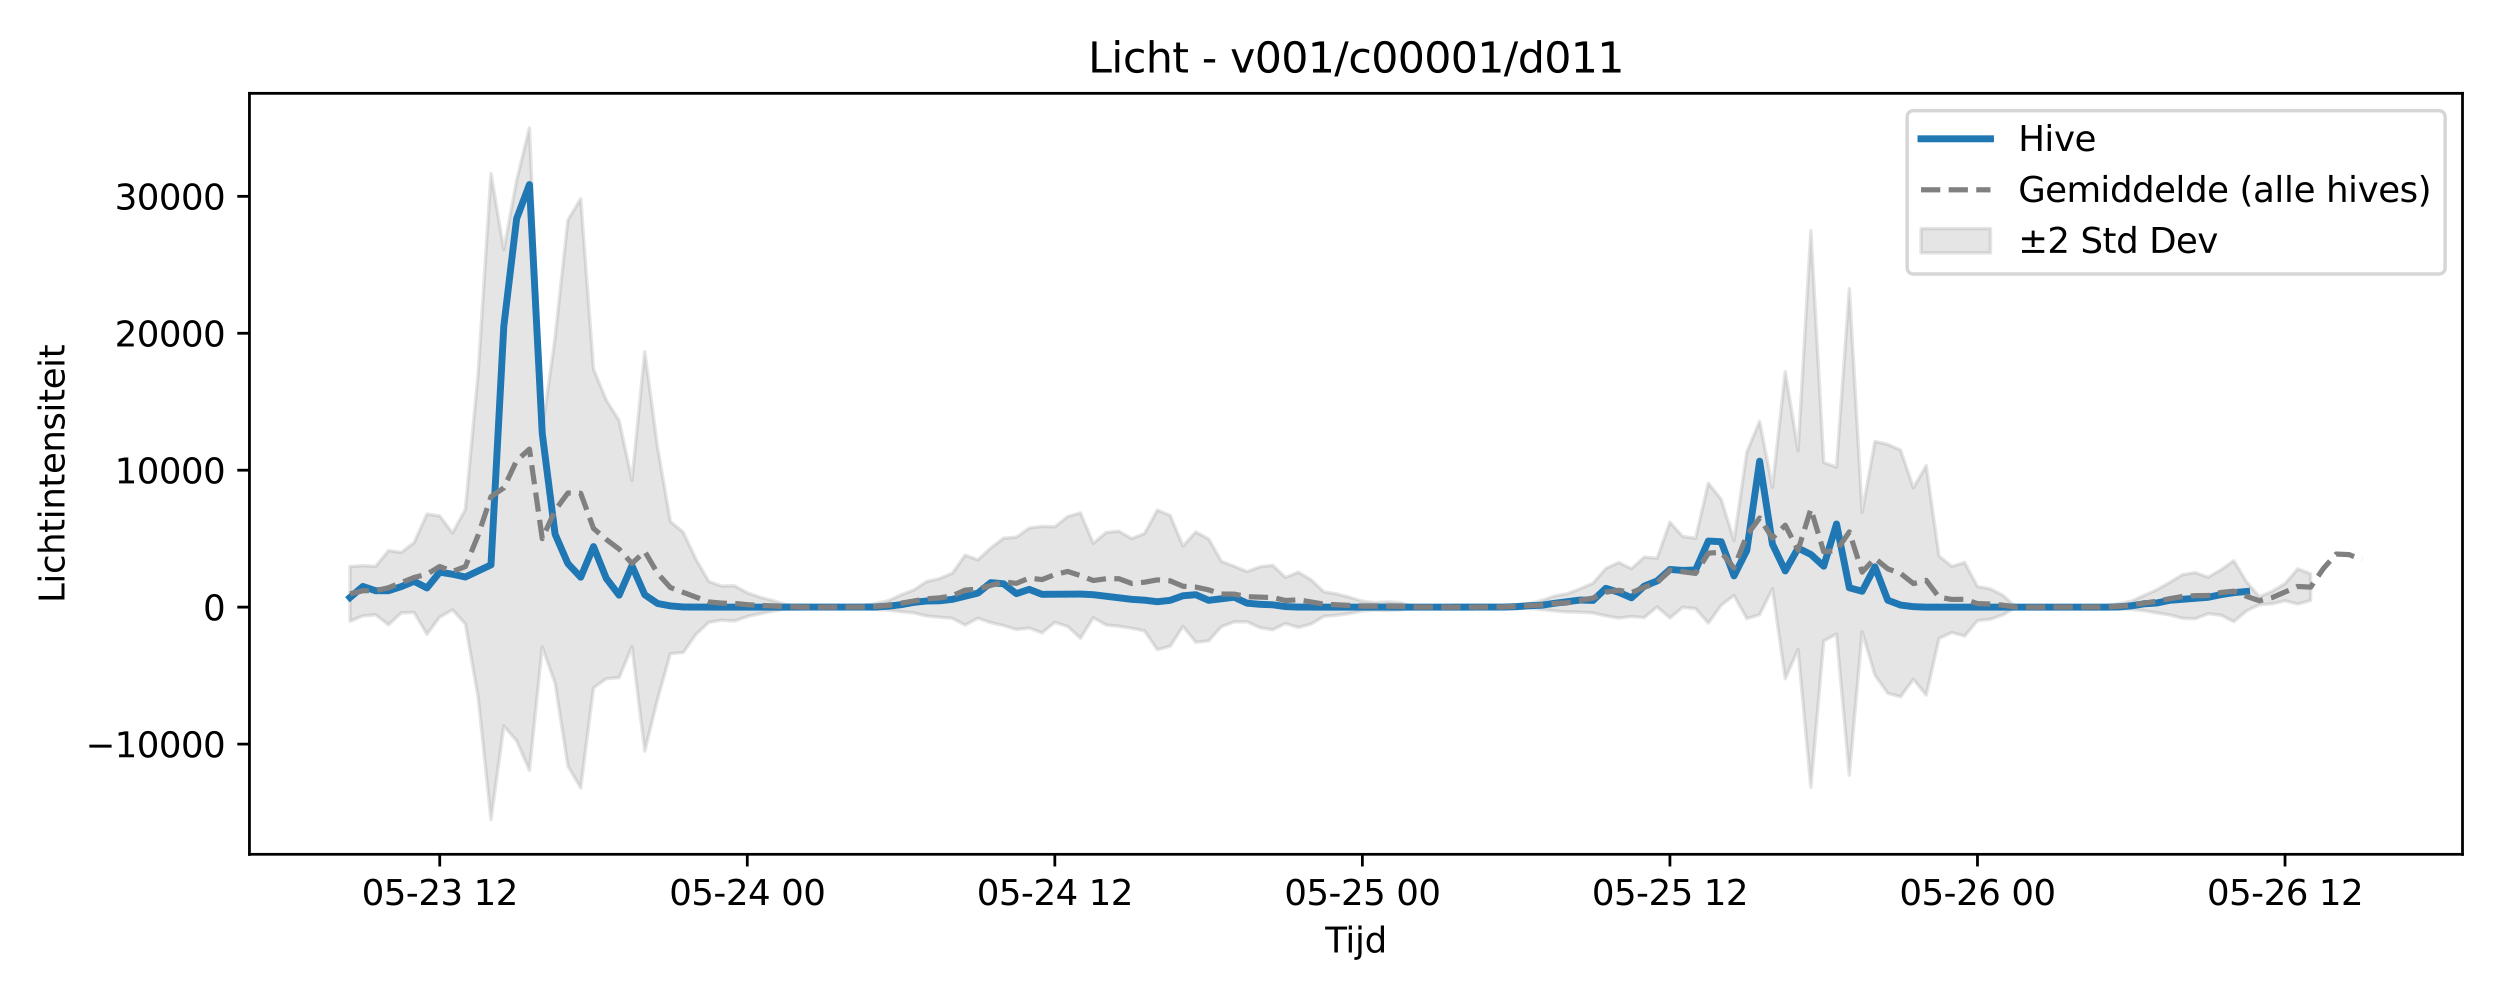 <?xml version="1.0" encoding="utf-8" standalone="no"?>
<!DOCTYPE svg PUBLIC "-//W3C//DTD SVG 1.1//EN"
  "http://www.w3.org/Graphics/SVG/1.1/DTD/svg11.dtd">
<svg xmlns:xlink="http://www.w3.org/1999/xlink" width="720pt" height="288pt" viewBox="0 0 720 288" xmlns="http://www.w3.org/2000/svg" version="1.1">
 <defs>
  <style type="text/css">*{stroke-linejoin: round; stroke-linecap: butt}</style>
 </defs>
 <g id="figure_1">
  <g id="patch_1">
   <path d="M 0 288 
L 720 288 
L 720 0 
L 0 0 
z
" style="fill: #ffffff"/>
  </g>
  <g id="axes_1">
   <g id="patch_2">
    <path d="M 71.84 246.04 
L 709.2 246.04 
L 709.2 26.88 
L 71.84 26.88 
z
" style="fill: #ffffff"/>
   </g>
   <g id="FillBetweenPolyCollection_1">
    <defs>
     <path id="m0fb2ce308f" d="M 100.811 -124.841 
L 100.811 -109.099 
L 104.501 -110.629 
L 108.192 -110.917 
L 111.883 -108.057 
L 115.573 -111.491 
L 119.264 -111.62 
L 122.954 -105.324 
L 126.645 -110.3 
L 130.335 -112.36 
L 134.026 -108.309 
L 137.717 -87.107 
L 141.407 -51.922 
L 145.098 -78.899 
L 148.788 -74.654 
L 152.479 -66.156 
L 156.169 -101.648 
L 159.86 -91.238 
L 163.55 -67.425 
L 167.241 -61.1 
L 170.932 -89.901 
L 174.622 -92.525 
L 178.313 -92.843 
L 182.003 -101.749 
L 185.694 -71.667 
L 189.384 -86.632 
L 193.075 -99.777 
L 196.766 -100.059 
L 200.456 -105.344 
L 204.147 -108.758 
L 207.837 -109.392 
L 211.528 -109.16 
L 215.218 -110.43 
L 218.909 -111.26 
L 222.599 -111.948 
L 226.29 -112.654 
L 229.981 -113.078 
L 233.671 -113.138 
L 237.362 -113.139 
L 241.052 -113.139 
L 244.743 -113.129 
L 248.433 -112.981 
L 252.124 -112.504 
L 255.814 -112.279 
L 259.505 -111.841 
L 263.196 -111.488 
L 266.886 -110.594 
L 270.577 -110.247 
L 274.267 -109.935 
L 277.958 -107.991 
L 281.648 -109.944 
L 285.339 -108.691 
L 289.03 -107.845 
L 292.72 -106.707 
L 296.411 -107.124 
L 300.101 -105.751 
L 303.792 -108.756 
L 307.482 -107.592 
L 311.173 -104.177 
L 314.863 -110.102 
L 318.554 -108.003 
L 322.245 -107.639 
L 325.935 -107.065 
L 329.626 -106.306 
L 333.316 -100.903 
L 337.007 -101.885 
L 340.697 -107.587 
L 344.388 -103.032 
L 348.079 -103.437 
L 351.769 -107.524 
L 355.46 -108.883 
L 359.15 -108.922 
L 362.841 -107.237 
L 366.531 -106.63 
L 370.222 -108.413 
L 373.912 -107.304 
L 377.603 -108.287 
L 381.294 -110.485 
L 384.984 -110.816 
L 388.675 -111.311 
L 392.365 -112.011 
L 396.056 -112.326 
L 399.746 -112.161 
L 403.437 -112.34 
L 407.128 -113.03 
L 410.818 -113.13 
L 414.509 -113.139 
L 418.199 -113.139 
L 421.89 -113.139 
L 425.58 -113.135 
L 429.271 -113.088 
L 432.961 -113.015 
L 436.652 -112.851 
L 440.343 -112.848 
L 444.033 -112.445 
L 447.724 -112.052 
L 451.414 -111.76 
L 455.105 -111.687 
L 458.795 -111.482 
L 462.486 -110.614 
L 466.177 -109.992 
L 469.867 -110.443 
L 473.558 -110.143 
L 477.248 -113.208 
L 480.939 -110.017 
L 484.629 -113.101 
L 488.32 -112.717 
L 492.01 -108.554 
L 495.701 -113.684 
L 499.392 -116.509 
L 503.082 -109.853 
L 506.773 -110.979 
L 510.463 -118.417 
L 514.154 -92.535 
L 517.844 -100.958 
L 521.535 -61.248 
L 525.226 -103.389 
L 528.916 -105.405 
L 532.607 -64.774 
L 536.297 -105.986 
L 539.988 -93.54 
L 543.678 -88.34 
L 547.369 -87.342 
L 551.059 -92.37 
L 554.75 -87.802 
L 558.441 -104.129 
L 562.131 -105.843 
L 565.822 -104.812 
L 569.512 -109.25 
L 573.203 -109.646 
L 576.893 -110.922 
L 580.584 -113.139 
L 584.274 -113.139 
L 587.965 -113.102 
L 591.656 -113.139 
L 595.346 -113.139 
L 599.037 -113.138 
L 602.727 -113.114 
L 606.418 -112.946 
L 610.108 -112.602 
L 613.799 -112.516 
L 617.49 -112.131 
L 621.18 -111.47 
L 624.871 -110.906 
L 628.561 -109.926 
L 632.252 -109.811 
L 635.942 -111.234 
L 639.633 -110.824 
L 643.323 -108.975 
L 647.014 -112.078 
L 650.705 -113.863 
L 654.395 -114.103 
L 658.086 -114.967 
L 661.776 -114.029 
L 665.467 -115.081 
L 665.467 -122.738 
L 665.467 -122.738 
L 661.776 -124.174 
L 658.086 -119.919 
L 654.395 -117.703 
L 650.705 -116.116 
L 647.014 -120.423 
L 643.323 -126.498 
L 639.633 -123.901 
L 635.942 -121.755 
L 632.252 -123.095 
L 628.561 -122.478 
L 624.871 -120.252 
L 621.18 -118.165 
L 617.49 -116.496 
L 613.799 -114.859 
L 610.108 -114.147 
L 606.418 -113.445 
L 602.727 -113.177 
L 599.037 -113.14 
L 595.346 -113.139 
L 591.656 -113.139 
L 587.965 -113.195 
L 584.274 -113.139 
L 580.584 -113.139 
L 576.893 -116.493 
L 573.203 -118.425 
L 569.512 -119.071 
L 565.822 -125.996 
L 562.131 -124.878 
L 558.441 -127.868 
L 554.75 -153.896 
L 551.059 -147.495 
L 547.369 -158.358 
L 543.678 -160.004 
L 539.988 -160.85 
L 536.297 -140.482 
L 532.607 -204.847 
L 528.916 -153.469 
L 525.226 -154.807 
L 521.535 -221.598 
L 517.844 -158.172 
L 514.154 -180.954 
L 510.463 -147.666 
L 506.773 -166.636 
L 503.082 -157.776 
L 499.392 -132.338 
L 495.701 -144.19 
L 492.01 -148.834 
L 488.32 -132.999 
L 484.629 -133.49 
L 480.939 -137.607 
L 477.248 -127.23 
L 473.558 -127.566 
L 469.867 -124.214 
L 466.177 -126.012 
L 462.486 -124.285 
L 458.795 -120.035 
L 455.105 -118.44 
L 451.414 -117.02 
L 447.724 -116.341 
L 444.033 -115.066 
L 440.343 -114.189 
L 436.652 -113.896 
L 432.961 -113.376 
L 429.271 -113.22 
L 425.58 -113.146 
L 421.89 -113.139 
L 418.199 -113.139 
L 414.509 -113.139 
L 410.818 -113.153 
L 407.128 -113.31 
L 403.437 -114.398 
L 399.746 -114.681 
L 396.056 -114.421 
L 392.365 -114.855 
L 388.675 -115.969 
L 384.984 -116.938 
L 381.294 -117.526 
L 377.603 -120.998 
L 373.912 -123.205 
L 370.222 -121.696 
L 366.531 -125.185 
L 362.841 -124.755 
L 359.15 -123.373 
L 355.46 -124.899 
L 351.769 -126.321 
L 348.079 -132.797 
L 344.388 -134.799 
L 340.697 -130.736 
L 337.007 -139.542 
L 333.316 -141.086 
L 329.626 -134.346 
L 325.935 -132.866 
L 322.245 -135.013 
L 318.554 -134.641 
L 314.863 -131.527 
L 311.173 -140.284 
L 307.482 -139.249 
L 303.792 -136.281 
L 300.101 -136.398 
L 296.411 -135.923 
L 292.72 -133.285 
L 289.03 -133.002 
L 285.339 -130.184 
L 281.648 -126.756 
L 277.958 -128.106 
L 274.267 -122.887 
L 270.577 -121.382 
L 266.886 -120.507 
L 263.196 -118.08 
L 259.505 -116.67 
L 255.814 -114.993 
L 252.124 -114.171 
L 248.433 -113.378 
L 244.743 -113.154 
L 241.052 -113.139 
L 237.362 -113.139 
L 233.671 -113.141 
L 229.981 -113.235 
L 226.29 -113.904 
L 222.599 -115.016 
L 218.909 -115.982 
L 215.218 -117.252 
L 211.528 -119.302 
L 207.837 -119.224 
L 204.147 -120.512 
L 200.456 -126.879 
L 196.766 -134.728 
L 193.075 -137.792 
L 189.384 -159.138 
L 185.694 -186.684 
L 182.003 -149.682 
L 178.313 -166.862 
L 174.622 -172.732 
L 170.932 -181.696 
L 167.241 -230.781 
L 163.55 -224.611 
L 159.86 -190.803 
L 156.169 -164.096 
L 152.479 -251.158 
L 148.788 -236.046 
L 145.098 -216.072 
L 141.407 -237.994 
L 137.717 -180.685 
L 134.026 -141.335 
L 130.335 -134.46 
L 126.645 -139.409 
L 122.954 -139.947 
L 119.264 -131.742 
L 115.573 -128.896 
L 111.883 -129.412 
L 108.192 -124.881 
L 104.501 -125.086 
L 100.811 -124.841 
z
" style="stroke: #808080; stroke-opacity: 0.2"/>
    </defs>
    <g clip-path="url(#p35d9ea1a3e)">
     <use xlink:href="#m0fb2ce308f" x="0" y="288" style="fill: #808080; fill-opacity: 0.2; stroke: #808080; stroke-opacity: 0.2"/>
    </g>
   </g>
   <g id="matplotlib.axis_1">
    <g id="xtick_1">
     <g id="line2d_1">
      <defs>
       <path id="mad24ad2ce4" d="M 0 0 
L 0 3.5 
" style="stroke: #000000; stroke-width: 0.8"/>
      </defs>
      <g>
       <use xlink:href="#mad24ad2ce4" x="126.645" y="246.04" style="stroke: #000000; stroke-width: 0.8"/>
      </g>
     </g>
     <g id="text_1">
      <!-- 05-23 12 -->
      <g transform="translate(104.164 260.638) scale(0.1 -0.1)">
       <defs>
        <path id="DejaVuSans-30" d="M 2034 4250 
Q 1547 4250 1301 3770 
Q 1056 3291 1056 2328 
Q 1056 1369 1301 889 
Q 1547 409 2034 409 
Q 2525 409 2770 889 
Q 3016 1369 3016 2328 
Q 3016 3291 2770 3770 
Q 2525 4250 2034 4250 
z
M 2034 4750 
Q 2819 4750 3233 4129 
Q 3647 3509 3647 2328 
Q 3647 1150 3233 529 
Q 2819 -91 2034 -91 
Q 1250 -91 836 529 
Q 422 1150 422 2328 
Q 422 3509 836 4129 
Q 1250 4750 2034 4750 
z
" transform="scale(0.016)"/>
        <path id="DejaVuSans-35" d="M 691 4666 
L 3169 4666 
L 3169 4134 
L 1269 4134 
L 1269 2991 
Q 1406 3038 1543 3061 
Q 1681 3084 1819 3084 
Q 2600 3084 3056 2656 
Q 3513 2228 3513 1497 
Q 3513 744 3044 326 
Q 2575 -91 1722 -91 
Q 1428 -91 1123 -41 
Q 819 9 494 109 
L 494 744 
Q 775 591 1075 516 
Q 1375 441 1709 441 
Q 2250 441 2565 725 
Q 2881 1009 2881 1497 
Q 2881 1984 2565 2268 
Q 2250 2553 1709 2553 
Q 1456 2553 1204 2497 
Q 953 2441 691 2322 
L 691 4666 
z
" transform="scale(0.016)"/>
        <path id="DejaVuSans-2d" d="M 313 2009 
L 1997 2009 
L 1997 1497 
L 313 1497 
L 313 2009 
z
" transform="scale(0.016)"/>
        <path id="DejaVuSans-32" d="M 1228 531 
L 3431 531 
L 3431 0 
L 469 0 
L 469 531 
Q 828 903 1448 1529 
Q 2069 2156 2228 2338 
Q 2531 2678 2651 2914 
Q 2772 3150 2772 3378 
Q 2772 3750 2511 3984 
Q 2250 4219 1831 4219 
Q 1534 4219 1204 4116 
Q 875 4013 500 3803 
L 500 4441 
Q 881 4594 1212 4672 
Q 1544 4750 1819 4750 
Q 2544 4750 2975 4387 
Q 3406 4025 3406 3419 
Q 3406 3131 3298 2873 
Q 3191 2616 2906 2266 
Q 2828 2175 2409 1742 
Q 1991 1309 1228 531 
z
" transform="scale(0.016)"/>
        <path id="DejaVuSans-33" d="M 2597 2516 
Q 3050 2419 3304 2112 
Q 3559 1806 3559 1356 
Q 3559 666 3084 287 
Q 2609 -91 1734 -91 
Q 1441 -91 1130 -33 
Q 819 25 488 141 
L 488 750 
Q 750 597 1062 519 
Q 1375 441 1716 441 
Q 2309 441 2620 675 
Q 2931 909 2931 1356 
Q 2931 1769 2642 2001 
Q 2353 2234 1838 2234 
L 1294 2234 
L 1294 2753 
L 1863 2753 
Q 2328 2753 2575 2939 
Q 2822 3125 2822 3475 
Q 2822 3834 2567 4026 
Q 2313 4219 1838 4219 
Q 1578 4219 1281 4162 
Q 984 4106 628 3988 
L 628 4550 
Q 988 4650 1302 4700 
Q 1616 4750 1894 4750 
Q 2613 4750 3031 4423 
Q 3450 4097 3450 3541 
Q 3450 3153 3228 2886 
Q 3006 2619 2597 2516 
z
" transform="scale(0.016)"/>
        <path id="DejaVuSans-20" transform="scale(0.016)"/>
        <path id="DejaVuSans-31" d="M 794 531 
L 1825 531 
L 1825 4091 
L 703 3866 
L 703 4441 
L 1819 4666 
L 2450 4666 
L 2450 531 
L 3481 531 
L 3481 0 
L 794 0 
L 794 531 
z
" transform="scale(0.016)"/>
       </defs>
       <use xlink:href="#DejaVuSans-30"/>
       <use xlink:href="#DejaVuSans-35" transform="translate(63.623 0)"/>
       <use xlink:href="#DejaVuSans-2d" transform="translate(127.246 0)"/>
       <use xlink:href="#DejaVuSans-32" transform="translate(163.33 0)"/>
       <use xlink:href="#DejaVuSans-33" transform="translate(226.953 0)"/>
       <use xlink:href="#DejaVuSans-20" transform="translate(290.576 0)"/>
       <use xlink:href="#DejaVuSans-31" transform="translate(322.363 0)"/>
       <use xlink:href="#DejaVuSans-32" transform="translate(385.986 0)"/>
      </g>
     </g>
    </g>
    <g id="xtick_2">
     <g id="line2d_2">
      <g>
       <use xlink:href="#mad24ad2ce4" x="215.218" y="246.04" style="stroke: #000000; stroke-width: 0.8"/>
      </g>
     </g>
     <g id="text_2">
      <!-- 05-24 00 -->
      <g transform="translate(192.738 260.638) scale(0.1 -0.1)">
       <defs>
        <path id="DejaVuSans-34" d="M 2419 4116 
L 825 1625 
L 2419 1625 
L 2419 4116 
z
M 2253 4666 
L 3047 4666 
L 3047 1625 
L 3713 1625 
L 3713 1100 
L 3047 1100 
L 3047 0 
L 2419 0 
L 2419 1100 
L 313 1100 
L 313 1709 
L 2253 4666 
z
" transform="scale(0.016)"/>
       </defs>
       <use xlink:href="#DejaVuSans-30"/>
       <use xlink:href="#DejaVuSans-35" transform="translate(63.623 0)"/>
       <use xlink:href="#DejaVuSans-2d" transform="translate(127.246 0)"/>
       <use xlink:href="#DejaVuSans-32" transform="translate(163.33 0)"/>
       <use xlink:href="#DejaVuSans-34" transform="translate(226.953 0)"/>
       <use xlink:href="#DejaVuSans-20" transform="translate(290.576 0)"/>
       <use xlink:href="#DejaVuSans-30" transform="translate(322.363 0)"/>
       <use xlink:href="#DejaVuSans-30" transform="translate(385.986 0)"/>
      </g>
     </g>
    </g>
    <g id="xtick_3">
     <g id="line2d_3">
      <g>
       <use xlink:href="#mad24ad2ce4" x="303.792" y="246.04" style="stroke: #000000; stroke-width: 0.8"/>
      </g>
     </g>
     <g id="text_3">
      <!-- 05-24 12 -->
      <g transform="translate(281.311 260.638) scale(0.1 -0.1)">
       <use xlink:href="#DejaVuSans-30"/>
       <use xlink:href="#DejaVuSans-35" transform="translate(63.623 0)"/>
       <use xlink:href="#DejaVuSans-2d" transform="translate(127.246 0)"/>
       <use xlink:href="#DejaVuSans-32" transform="translate(163.33 0)"/>
       <use xlink:href="#DejaVuSans-34" transform="translate(226.953 0)"/>
       <use xlink:href="#DejaVuSans-20" transform="translate(290.576 0)"/>
       <use xlink:href="#DejaVuSans-31" transform="translate(322.363 0)"/>
       <use xlink:href="#DejaVuSans-32" transform="translate(385.986 0)"/>
      </g>
     </g>
    </g>
    <g id="xtick_4">
     <g id="line2d_4">
      <g>
       <use xlink:href="#mad24ad2ce4" x="392.365" y="246.04" style="stroke: #000000; stroke-width: 0.8"/>
      </g>
     </g>
     <g id="text_4">
      <!-- 05-25 00 -->
      <g transform="translate(369.885 260.638) scale(0.1 -0.1)">
       <use xlink:href="#DejaVuSans-30"/>
       <use xlink:href="#DejaVuSans-35" transform="translate(63.623 0)"/>
       <use xlink:href="#DejaVuSans-2d" transform="translate(127.246 0)"/>
       <use xlink:href="#DejaVuSans-32" transform="translate(163.33 0)"/>
       <use xlink:href="#DejaVuSans-35" transform="translate(226.953 0)"/>
       <use xlink:href="#DejaVuSans-20" transform="translate(290.576 0)"/>
       <use xlink:href="#DejaVuSans-30" transform="translate(322.363 0)"/>
       <use xlink:href="#DejaVuSans-30" transform="translate(385.986 0)"/>
      </g>
     </g>
    </g>
    <g id="xtick_5">
     <g id="line2d_5">
      <g>
       <use xlink:href="#mad24ad2ce4" x="480.939" y="246.04" style="stroke: #000000; stroke-width: 0.8"/>
      </g>
     </g>
     <g id="text_5">
      <!-- 05-25 12 -->
      <g transform="translate(458.458 260.638) scale(0.1 -0.1)">
       <use xlink:href="#DejaVuSans-30"/>
       <use xlink:href="#DejaVuSans-35" transform="translate(63.623 0)"/>
       <use xlink:href="#DejaVuSans-2d" transform="translate(127.246 0)"/>
       <use xlink:href="#DejaVuSans-32" transform="translate(163.33 0)"/>
       <use xlink:href="#DejaVuSans-35" transform="translate(226.953 0)"/>
       <use xlink:href="#DejaVuSans-20" transform="translate(290.576 0)"/>
       <use xlink:href="#DejaVuSans-31" transform="translate(322.363 0)"/>
       <use xlink:href="#DejaVuSans-32" transform="translate(385.986 0)"/>
      </g>
     </g>
    </g>
    <g id="xtick_6">
     <g id="line2d_6">
      <g>
       <use xlink:href="#mad24ad2ce4" x="569.512" y="246.04" style="stroke: #000000; stroke-width: 0.8"/>
      </g>
     </g>
     <g id="text_6">
      <!-- 05-26 00 -->
      <g transform="translate(547.032 260.638) scale(0.1 -0.1)">
       <defs>
        <path id="DejaVuSans-36" d="M 2113 2584 
Q 1688 2584 1439 2293 
Q 1191 2003 1191 1497 
Q 1191 994 1439 701 
Q 1688 409 2113 409 
Q 2538 409 2786 701 
Q 3034 994 3034 1497 
Q 3034 2003 2786 2293 
Q 2538 2584 2113 2584 
z
M 3366 4563 
L 3366 3988 
Q 3128 4100 2886 4159 
Q 2644 4219 2406 4219 
Q 1781 4219 1451 3797 
Q 1122 3375 1075 2522 
Q 1259 2794 1537 2939 
Q 1816 3084 2150 3084 
Q 2853 3084 3261 2657 
Q 3669 2231 3669 1497 
Q 3669 778 3244 343 
Q 2819 -91 2113 -91 
Q 1303 -91 875 529 
Q 447 1150 447 2328 
Q 447 3434 972 4092 
Q 1497 4750 2381 4750 
Q 2619 4750 2861 4703 
Q 3103 4656 3366 4563 
z
" transform="scale(0.016)"/>
       </defs>
       <use xlink:href="#DejaVuSans-30"/>
       <use xlink:href="#DejaVuSans-35" transform="translate(63.623 0)"/>
       <use xlink:href="#DejaVuSans-2d" transform="translate(127.246 0)"/>
       <use xlink:href="#DejaVuSans-32" transform="translate(163.33 0)"/>
       <use xlink:href="#DejaVuSans-36" transform="translate(226.953 0)"/>
       <use xlink:href="#DejaVuSans-20" transform="translate(290.576 0)"/>
       <use xlink:href="#DejaVuSans-30" transform="translate(322.363 0)"/>
       <use xlink:href="#DejaVuSans-30" transform="translate(385.986 0)"/>
      </g>
     </g>
    </g>
    <g id="xtick_7">
     <g id="line2d_7">
      <g>
       <use xlink:href="#mad24ad2ce4" x="658.086" y="246.04" style="stroke: #000000; stroke-width: 0.8"/>
      </g>
     </g>
     <g id="text_7">
      <!-- 05-26 12 -->
      <g transform="translate(635.605 260.638) scale(0.1 -0.1)">
       <use xlink:href="#DejaVuSans-30"/>
       <use xlink:href="#DejaVuSans-35" transform="translate(63.623 0)"/>
       <use xlink:href="#DejaVuSans-2d" transform="translate(127.246 0)"/>
       <use xlink:href="#DejaVuSans-32" transform="translate(163.33 0)"/>
       <use xlink:href="#DejaVuSans-36" transform="translate(226.953 0)"/>
       <use xlink:href="#DejaVuSans-20" transform="translate(290.576 0)"/>
       <use xlink:href="#DejaVuSans-31" transform="translate(322.363 0)"/>
       <use xlink:href="#DejaVuSans-32" transform="translate(385.986 0)"/>
      </g>
     </g>
    </g>
    <g id="text_8">
     <!-- Tijd -->
     <g transform="translate(381.67 274.317) scale(0.1 -0.1)">
      <defs>
       <path id="DejaVuSans-54" d="M -19 4666 
L 3928 4666 
L 3928 4134 
L 2272 4134 
L 2272 0 
L 1638 0 
L 1638 4134 
L -19 4134 
L -19 4666 
z
" transform="scale(0.016)"/>
       <path id="DejaVuSans-69" d="M 603 3500 
L 1178 3500 
L 1178 0 
L 603 0 
L 603 3500 
z
M 603 4863 
L 1178 4863 
L 1178 4134 
L 603 4134 
L 603 4863 
z
" transform="scale(0.016)"/>
       <path id="DejaVuSans-6a" d="M 603 3500 
L 1178 3500 
L 1178 -63 
Q 1178 -731 923 -1031 
Q 669 -1331 103 -1331 
L -116 -1331 
L -116 -844 
L 38 -844 
Q 366 -844 484 -692 
Q 603 -541 603 -63 
L 603 3500 
z
M 603 4863 
L 1178 4863 
L 1178 4134 
L 603 4134 
L 603 4863 
z
" transform="scale(0.016)"/>
       <path id="DejaVuSans-64" d="M 2906 2969 
L 2906 4863 
L 3481 4863 
L 3481 0 
L 2906 0 
L 2906 525 
Q 2725 213 2448 61 
Q 2172 -91 1784 -91 
Q 1150 -91 751 415 
Q 353 922 353 1747 
Q 353 2572 751 3078 
Q 1150 3584 1784 3584 
Q 2172 3584 2448 3432 
Q 2725 3281 2906 2969 
z
M 947 1747 
Q 947 1113 1208 752 
Q 1469 391 1925 391 
Q 2381 391 2643 752 
Q 2906 1113 2906 1747 
Q 2906 2381 2643 2742 
Q 2381 3103 1925 3103 
Q 1469 3103 1208 2742 
Q 947 2381 947 1747 
z
" transform="scale(0.016)"/>
      </defs>
      <use xlink:href="#DejaVuSans-54"/>
      <use xlink:href="#DejaVuSans-69" transform="translate(57.959 0)"/>
      <use xlink:href="#DejaVuSans-6a" transform="translate(85.742 0)"/>
      <use xlink:href="#DejaVuSans-64" transform="translate(113.525 0)"/>
     </g>
    </g>
   </g>
   <g id="matplotlib.axis_2">
    <g id="ytick_1">
     <g id="line2d_8">
      <defs>
       <path id="m83f3f8e330" d="M 0 0 
L -3.5 0 
" style="stroke: #000000; stroke-width: 0.8"/>
      </defs>
      <g>
       <use xlink:href="#m83f3f8e330" x="71.84" y="214.299" style="stroke: #000000; stroke-width: 0.8"/>
      </g>
     </g>
     <g id="text_9">
      <!-- −10000 -->
      <g transform="translate(24.648 218.098) scale(0.1 -0.1)">
       <defs>
        <path id="DejaVuSans-2212" d="M 678 2272 
L 4684 2272 
L 4684 1741 
L 678 1741 
L 678 2272 
z
" transform="scale(0.016)"/>
       </defs>
       <use xlink:href="#DejaVuSans-2212"/>
       <use xlink:href="#DejaVuSans-31" transform="translate(83.789 0)"/>
       <use xlink:href="#DejaVuSans-30" transform="translate(147.412 0)"/>
       <use xlink:href="#DejaVuSans-30" transform="translate(211.035 0)"/>
       <use xlink:href="#DejaVuSans-30" transform="translate(274.658 0)"/>
       <use xlink:href="#DejaVuSans-30" transform="translate(338.281 0)"/>
      </g>
     </g>
    </g>
    <g id="ytick_2">
     <g id="line2d_9">
      <g>
       <use xlink:href="#m83f3f8e330" x="71.84" y="174.861" style="stroke: #000000; stroke-width: 0.8"/>
      </g>
     </g>
     <g id="text_10">
      <!-- 0 -->
      <g transform="translate(58.477 178.66) scale(0.1 -0.1)">
       <use xlink:href="#DejaVuSans-30"/>
      </g>
     </g>
    </g>
    <g id="ytick_3">
     <g id="line2d_10">
      <g>
       <use xlink:href="#m83f3f8e330" x="71.84" y="135.423" style="stroke: #000000; stroke-width: 0.8"/>
      </g>
     </g>
     <g id="text_11">
      <!-- 10000 -->
      <g transform="translate(33.028 139.222) scale(0.1 -0.1)">
       <use xlink:href="#DejaVuSans-31"/>
       <use xlink:href="#DejaVuSans-30" transform="translate(63.623 0)"/>
       <use xlink:href="#DejaVuSans-30" transform="translate(127.246 0)"/>
       <use xlink:href="#DejaVuSans-30" transform="translate(190.869 0)"/>
       <use xlink:href="#DejaVuSans-30" transform="translate(254.492 0)"/>
      </g>
     </g>
    </g>
    <g id="ytick_4">
     <g id="line2d_11">
      <g>
       <use xlink:href="#m83f3f8e330" x="71.84" y="95.985" style="stroke: #000000; stroke-width: 0.8"/>
      </g>
     </g>
     <g id="text_12">
      <!-- 20000 -->
      <g transform="translate(33.028 99.785) scale(0.1 -0.1)">
       <use xlink:href="#DejaVuSans-32"/>
       <use xlink:href="#DejaVuSans-30" transform="translate(63.623 0)"/>
       <use xlink:href="#DejaVuSans-30" transform="translate(127.246 0)"/>
       <use xlink:href="#DejaVuSans-30" transform="translate(190.869 0)"/>
       <use xlink:href="#DejaVuSans-30" transform="translate(254.492 0)"/>
      </g>
     </g>
    </g>
    <g id="ytick_5">
     <g id="line2d_12">
      <g>
       <use xlink:href="#m83f3f8e330" x="71.84" y="56.548" style="stroke: #000000; stroke-width: 0.8"/>
      </g>
     </g>
     <g id="text_13">
      <!-- 30000 -->
      <g transform="translate(33.028 60.347) scale(0.1 -0.1)">
       <use xlink:href="#DejaVuSans-33"/>
       <use xlink:href="#DejaVuSans-30" transform="translate(63.623 0)"/>
       <use xlink:href="#DejaVuSans-30" transform="translate(127.246 0)"/>
       <use xlink:href="#DejaVuSans-30" transform="translate(190.869 0)"/>
       <use xlink:href="#DejaVuSans-30" transform="translate(254.492 0)"/>
      </g>
     </g>
    </g>
    <g id="text_14">
     <!-- Lichtintensiteit -->
     <g transform="translate(18.568 173.656) rotate(-90) scale(0.1 -0.1)">
      <defs>
       <path id="DejaVuSans-4c" d="M 628 4666 
L 1259 4666 
L 1259 531 
L 3531 531 
L 3531 0 
L 628 0 
L 628 4666 
z
" transform="scale(0.016)"/>
       <path id="DejaVuSans-63" d="M 3122 3366 
L 3122 2828 
Q 2878 2963 2633 3030 
Q 2388 3097 2138 3097 
Q 1578 3097 1268 2742 
Q 959 2388 959 1747 
Q 959 1106 1268 751 
Q 1578 397 2138 397 
Q 2388 397 2633 464 
Q 2878 531 3122 666 
L 3122 134 
Q 2881 22 2623 -34 
Q 2366 -91 2075 -91 
Q 1284 -91 818 406 
Q 353 903 353 1747 
Q 353 2603 823 3093 
Q 1294 3584 2113 3584 
Q 2378 3584 2631 3529 
Q 2884 3475 3122 3366 
z
" transform="scale(0.016)"/>
       <path id="DejaVuSans-68" d="M 3513 2113 
L 3513 0 
L 2938 0 
L 2938 2094 
Q 2938 2591 2744 2837 
Q 2550 3084 2163 3084 
Q 1697 3084 1428 2787 
Q 1159 2491 1159 1978 
L 1159 0 
L 581 0 
L 581 4863 
L 1159 4863 
L 1159 2956 
Q 1366 3272 1645 3428 
Q 1925 3584 2291 3584 
Q 2894 3584 3203 3211 
Q 3513 2838 3513 2113 
z
" transform="scale(0.016)"/>
       <path id="DejaVuSans-74" d="M 1172 4494 
L 1172 3500 
L 2356 3500 
L 2356 3053 
L 1172 3053 
L 1172 1153 
Q 1172 725 1289 603 
Q 1406 481 1766 481 
L 2356 481 
L 2356 0 
L 1766 0 
Q 1100 0 847 248 
Q 594 497 594 1153 
L 594 3053 
L 172 3053 
L 172 3500 
L 594 3500 
L 594 4494 
L 1172 4494 
z
" transform="scale(0.016)"/>
       <path id="DejaVuSans-6e" d="M 3513 2113 
L 3513 0 
L 2938 0 
L 2938 2094 
Q 2938 2591 2744 2837 
Q 2550 3084 2163 3084 
Q 1697 3084 1428 2787 
Q 1159 2491 1159 1978 
L 1159 0 
L 581 0 
L 581 3500 
L 1159 3500 
L 1159 2956 
Q 1366 3272 1645 3428 
Q 1925 3584 2291 3584 
Q 2894 3584 3203 3211 
Q 3513 2838 3513 2113 
z
" transform="scale(0.016)"/>
       <path id="DejaVuSans-65" d="M 3597 1894 
L 3597 1613 
L 953 1613 
Q 991 1019 1311 708 
Q 1631 397 2203 397 
Q 2534 397 2845 478 
Q 3156 559 3463 722 
L 3463 178 
Q 3153 47 2828 -22 
Q 2503 -91 2169 -91 
Q 1331 -91 842 396 
Q 353 884 353 1716 
Q 353 2575 817 3079 
Q 1281 3584 2069 3584 
Q 2775 3584 3186 3129 
Q 3597 2675 3597 1894 
z
M 3022 2063 
Q 3016 2534 2758 2815 
Q 2500 3097 2075 3097 
Q 1594 3097 1305 2825 
Q 1016 2553 972 2059 
L 3022 2063 
z
" transform="scale(0.016)"/>
       <path id="DejaVuSans-73" d="M 2834 3397 
L 2834 2853 
Q 2591 2978 2328 3040 
Q 2066 3103 1784 3103 
Q 1356 3103 1142 2972 
Q 928 2841 928 2578 
Q 928 2378 1081 2264 
Q 1234 2150 1697 2047 
L 1894 2003 
Q 2506 1872 2764 1633 
Q 3022 1394 3022 966 
Q 3022 478 2636 193 
Q 2250 -91 1575 -91 
Q 1294 -91 989 -36 
Q 684 19 347 128 
L 347 722 
Q 666 556 975 473 
Q 1284 391 1588 391 
Q 1994 391 2212 530 
Q 2431 669 2431 922 
Q 2431 1156 2273 1281 
Q 2116 1406 1581 1522 
L 1381 1569 
Q 847 1681 609 1914 
Q 372 2147 372 2553 
Q 372 3047 722 3315 
Q 1072 3584 1716 3584 
Q 2034 3584 2315 3537 
Q 2597 3491 2834 3397 
z
" transform="scale(0.016)"/>
      </defs>
      <use xlink:href="#DejaVuSans-4c"/>
      <use xlink:href="#DejaVuSans-69" transform="translate(55.713 0)"/>
      <use xlink:href="#DejaVuSans-63" transform="translate(83.496 0)"/>
      <use xlink:href="#DejaVuSans-68" transform="translate(138.477 0)"/>
      <use xlink:href="#DejaVuSans-74" transform="translate(201.855 0)"/>
      <use xlink:href="#DejaVuSans-69" transform="translate(241.064 0)"/>
      <use xlink:href="#DejaVuSans-6e" transform="translate(268.848 0)"/>
      <use xlink:href="#DejaVuSans-74" transform="translate(332.227 0)"/>
      <use xlink:href="#DejaVuSans-65" transform="translate(371.436 0)"/>
      <use xlink:href="#DejaVuSans-6e" transform="translate(432.959 0)"/>
      <use xlink:href="#DejaVuSans-73" transform="translate(496.338 0)"/>
      <use xlink:href="#DejaVuSans-69" transform="translate(548.438 0)"/>
      <use xlink:href="#DejaVuSans-74" transform="translate(576.221 0)"/>
      <use xlink:href="#DejaVuSans-65" transform="translate(615.43 0)"/>
      <use xlink:href="#DejaVuSans-69" transform="translate(676.953 0)"/>
      <use xlink:href="#DejaVuSans-74" transform="translate(704.736 0)"/>
     </g>
    </g>
   </g>
   <g id="line2d_13">
    <path d="M 100.811 172.077 
L 104.501 168.898 
L 108.192 170.139 
L 111.883 170.132 
L 115.573 168.942 
L 119.264 167.419 
L 122.954 169.33 
L 126.645 164.782 
L 130.335 165.378 
L 134.026 166.176 
L 141.407 162.685 
L 145.098 93.954 
L 148.788 62.964 
L 152.479 53.156 
L 156.169 124.86 
L 159.86 153.818 
L 163.55 162.307 
L 167.241 166.244 
L 170.932 157.423 
L 174.622 166.597 
L 178.313 171.412 
L 182.003 162.929 
L 185.694 171.289 
L 189.384 173.814 
L 193.075 174.495 
L 196.766 174.817 
L 207.837 174.861 
L 252.124 174.825 
L 255.814 174.588 
L 259.505 174.151 
L 263.196 173.482 
L 266.886 173.093 
L 270.577 173.03 
L 274.267 172.612 
L 281.648 170.812 
L 285.339 167.805 
L 289.03 168.124 
L 292.72 170.97 
L 296.411 169.734 
L 300.101 171.167 
L 311.173 171.092 
L 314.863 171.274 
L 325.935 172.612 
L 329.626 172.853 
L 333.316 173.293 
L 337.007 172.893 
L 340.697 171.583 
L 344.388 171.275 
L 348.079 172.892 
L 355.46 172.007 
L 359.15 173.712 
L 362.841 174.043 
L 366.531 174.179 
L 370.222 174.7 
L 373.912 174.838 
L 392.365 174.861 
L 432.961 174.838 
L 436.652 174.737 
L 440.343 174.456 
L 444.033 174.297 
L 447.724 173.747 
L 455.105 172.81 
L 458.795 172.925 
L 462.486 169.438 
L 466.177 170.57 
L 469.867 172.169 
L 473.558 168.794 
L 477.248 167.31 
L 480.939 164.006 
L 484.629 164.282 
L 488.32 164.146 
L 492.01 155.816 
L 495.701 156.023 
L 499.392 165.85 
L 503.082 158.517 
L 506.773 132.835 
L 510.463 156.713 
L 514.154 164.425 
L 517.844 157.865 
L 521.535 159.689 
L 525.226 163.062 
L 528.916 150.911 
L 532.607 169.281 
L 536.297 170.277 
L 539.988 163.261 
L 543.678 172.862 
L 547.369 174.26 
L 551.059 174.724 
L 554.75 174.856 
L 606.418 174.86 
L 610.108 174.799 
L 613.799 174.488 
L 617.49 173.903 
L 621.18 173.658 
L 624.871 172.888 
L 635.942 172.02 
L 639.633 171.256 
L 643.323 170.684 
L 647.014 170.345 
L 647.014 170.345 
" clip-path="url(#p35d9ea1a3e)" style="fill: none; stroke: #1f77b4; stroke-width: 2; stroke-linecap: square"/>
   </g>
   <g id="line2d_14">
    <path d="M 100.811 171.03 
L 104.501 170.143 
L 108.192 170.101 
L 111.883 169.266 
L 119.264 166.319 
L 122.954 165.364 
L 126.645 163.146 
L 130.335 164.59 
L 134.026 163.178 
L 137.717 154.104 
L 141.407 143.042 
L 145.098 140.515 
L 148.788 132.65 
L 152.479 129.343 
L 156.169 155.128 
L 159.86 146.98 
L 163.55 141.982 
L 167.241 142.06 
L 170.932 152.201 
L 174.622 155.371 
L 178.313 158.147 
L 182.003 162.285 
L 185.694 158.824 
L 189.384 165.115 
L 193.075 169.215 
L 204.147 173.365 
L 207.837 173.692 
L 211.528 173.769 
L 215.218 174.159 
L 226.29 174.721 
L 233.671 174.861 
L 248.433 174.82 
L 252.124 174.662 
L 255.814 174.364 
L 266.886 172.45 
L 270.577 172.186 
L 274.267 171.589 
L 277.958 169.952 
L 281.648 169.65 
L 289.03 167.577 
L 292.72 168.004 
L 296.411 166.477 
L 300.101 166.926 
L 303.792 165.482 
L 307.482 164.579 
L 311.173 165.769 
L 314.863 167.186 
L 318.554 166.678 
L 322.245 166.674 
L 325.935 168.034 
L 329.626 167.674 
L 333.316 167.006 
L 337.007 167.286 
L 340.697 168.839 
L 344.388 169.085 
L 348.079 169.883 
L 351.769 171.077 
L 355.46 171.109 
L 359.15 171.852 
L 366.531 172.092 
L 370.222 172.945 
L 373.912 172.745 
L 381.294 173.995 
L 388.675 174.36 
L 392.365 174.567 
L 399.746 174.579 
L 403.437 174.631 
L 407.128 174.83 
L 421.89 174.861 
L 432.961 174.805 
L 444.033 174.245 
L 447.724 173.804 
L 451.414 173.61 
L 458.795 172.241 
L 462.486 170.55 
L 466.177 169.998 
L 469.867 170.672 
L 473.558 169.146 
L 477.248 167.781 
L 480.939 164.188 
L 488.32 165.142 
L 492.01 159.306 
L 495.701 159.063 
L 499.392 163.576 
L 503.082 154.186 
L 506.773 149.193 
L 510.463 154.959 
L 514.154 151.255 
L 517.844 158.435 
L 521.535 146.577 
L 525.226 158.902 
L 528.916 158.563 
L 532.607 153.19 
L 536.297 164.766 
L 539.988 160.805 
L 543.678 163.828 
L 547.369 165.15 
L 551.059 168.068 
L 554.75 167.151 
L 558.441 172.001 
L 562.131 172.64 
L 565.822 172.596 
L 569.512 173.84 
L 573.203 173.965 
L 576.893 174.293 
L 580.584 174.861 
L 606.418 174.805 
L 610.108 174.626 
L 613.799 174.312 
L 617.49 173.687 
L 621.18 173.183 
L 624.871 172.421 
L 628.561 171.798 
L 632.252 171.547 
L 635.942 171.505 
L 639.633 170.638 
L 643.323 170.264 
L 647.014 171.75 
L 650.705 173.01 
L 654.395 172.097 
L 661.776 168.898 
L 665.467 169.091 
L 669.157 163.708 
L 672.848 159.562 
L 676.539 159.73 
L 680.229 161.202 
L 680.229 161.202 
" clip-path="url(#p35d9ea1a3e)" style="fill: none; stroke-dasharray: 5.55,2.4; stroke-dashoffset: 0; stroke: #808080; stroke-width: 1.5"/>
   </g>
   <g id="patch_3">
    <path d="M 71.84 246.04 
L 71.84 26.88 
" style="fill: none; stroke: #000000; stroke-width: 0.8; stroke-linejoin: miter; stroke-linecap: square"/>
   </g>
   <g id="patch_4">
    <path d="M 709.2 246.04 
L 709.2 26.88 
" style="fill: none; stroke: #000000; stroke-width: 0.8; stroke-linejoin: miter; stroke-linecap: square"/>
   </g>
   <g id="patch_5">
    <path d="M 71.84 246.04 
L 709.2 246.04 
" style="fill: none; stroke: #000000; stroke-width: 0.8; stroke-linejoin: miter; stroke-linecap: square"/>
   </g>
   <g id="patch_6">
    <path d="M 71.84 26.88 
L 709.2 26.88 
" style="fill: none; stroke: #000000; stroke-width: 0.8; stroke-linejoin: miter; stroke-linecap: square"/>
   </g>
   <g id="text_15">
    <!-- Licht - v001/c00001/d011 -->
    <g transform="translate(313.383 20.88) scale(0.12 -0.12)">
     <defs>
      <path id="DejaVuSans-76" d="M 191 3500 
L 800 3500 
L 1894 563 
L 2988 3500 
L 3597 3500 
L 2284 0 
L 1503 0 
L 191 3500 
z
" transform="scale(0.016)"/>
      <path id="DejaVuSans-2f" d="M 1625 4666 
L 2156 4666 
L 531 -594 
L 0 -594 
L 1625 4666 
z
" transform="scale(0.016)"/>
     </defs>
     <use xlink:href="#DejaVuSans-4c"/>
     <use xlink:href="#DejaVuSans-69" transform="translate(55.713 0)"/>
     <use xlink:href="#DejaVuSans-63" transform="translate(83.496 0)"/>
     <use xlink:href="#DejaVuSans-68" transform="translate(138.477 0)"/>
     <use xlink:href="#DejaVuSans-74" transform="translate(201.855 0)"/>
     <use xlink:href="#DejaVuSans-20" transform="translate(241.064 0)"/>
     <use xlink:href="#DejaVuSans-2d" transform="translate(272.852 0)"/>
     <use xlink:href="#DejaVuSans-20" transform="translate(308.936 0)"/>
     <use xlink:href="#DejaVuSans-76" transform="translate(340.723 0)"/>
     <use xlink:href="#DejaVuSans-30" transform="translate(399.902 0)"/>
     <use xlink:href="#DejaVuSans-30" transform="translate(463.525 0)"/>
     <use xlink:href="#DejaVuSans-31" transform="translate(527.148 0)"/>
     <use xlink:href="#DejaVuSans-2f" transform="translate(590.771 0)"/>
     <use xlink:href="#DejaVuSans-63" transform="translate(624.463 0)"/>
     <use xlink:href="#DejaVuSans-30" transform="translate(679.443 0)"/>
     <use xlink:href="#DejaVuSans-30" transform="translate(743.066 0)"/>
     <use xlink:href="#DejaVuSans-30" transform="translate(806.689 0)"/>
     <use xlink:href="#DejaVuSans-30" transform="translate(870.312 0)"/>
     <use xlink:href="#DejaVuSans-31" transform="translate(933.936 0)"/>
     <use xlink:href="#DejaVuSans-2f" transform="translate(997.559 0)"/>
     <use xlink:href="#DejaVuSans-64" transform="translate(1031.25 0)"/>
     <use xlink:href="#DejaVuSans-30" transform="translate(1094.727 0)"/>
     <use xlink:href="#DejaVuSans-31" transform="translate(1158.35 0)"/>
     <use xlink:href="#DejaVuSans-31" transform="translate(1221.973 0)"/>
    </g>
   </g>
   <g id="legend_1">
    <g id="patch_7">
     <path d="M 551.256 78.914 
L 702.2 78.914 
Q 704.2 78.914 704.2 76.914 
L 704.2 33.88 
Q 704.2 31.88 702.2 31.88 
L 551.256 31.88 
Q 549.256 31.88 549.256 33.88 
L 549.256 76.914 
Q 549.256 78.914 551.256 78.914 
z
" style="fill: #ffffff; opacity: 0.8; stroke: #cccccc; stroke-linejoin: miter"/>
    </g>
    <g id="line2d_15">
     <path d="M 553.256 39.978 
L 563.256 39.978 
L 573.256 39.978 
" style="fill: none; stroke: #1f77b4; stroke-width: 2; stroke-linecap: square"/>
    </g>
    <g id="text_16">
     <!-- Hive -->
     <g transform="translate(581.256 43.478) scale(0.1 -0.1)">
      <defs>
       <path id="DejaVuSans-48" d="M 628 4666 
L 1259 4666 
L 1259 2753 
L 3553 2753 
L 3553 4666 
L 4184 4666 
L 4184 0 
L 3553 0 
L 3553 2222 
L 1259 2222 
L 1259 0 
L 628 0 
L 628 4666 
z
" transform="scale(0.016)"/>
      </defs>
      <use xlink:href="#DejaVuSans-48"/>
      <use xlink:href="#DejaVuSans-69" transform="translate(75.195 0)"/>
      <use xlink:href="#DejaVuSans-76" transform="translate(102.979 0)"/>
      <use xlink:href="#DejaVuSans-65" transform="translate(162.158 0)"/>
     </g>
    </g>
    <g id="line2d_16">
     <path d="M 553.256 54.657 
L 563.256 54.657 
L 573.256 54.657 
" style="fill: none; stroke-dasharray: 5.55,2.4; stroke-dashoffset: 0; stroke: #808080; stroke-width: 1.5"/>
    </g>
    <g id="text_17">
     <!-- Gemiddelde (alle hives) -->
     <g transform="translate(581.256 58.157) scale(0.1 -0.1)">
      <defs>
       <path id="DejaVuSans-47" d="M 3809 666 
L 3809 1919 
L 2778 1919 
L 2778 2438 
L 4434 2438 
L 4434 434 
Q 4069 175 3628 42 
Q 3188 -91 2688 -91 
Q 1594 -91 976 548 
Q 359 1188 359 2328 
Q 359 3472 976 4111 
Q 1594 4750 2688 4750 
Q 3144 4750 3555 4637 
Q 3966 4525 4313 4306 
L 4313 3634 
Q 3963 3931 3569 4081 
Q 3175 4231 2741 4231 
Q 1884 4231 1454 3753 
Q 1025 3275 1025 2328 
Q 1025 1384 1454 906 
Q 1884 428 2741 428 
Q 3075 428 3337 486 
Q 3600 544 3809 666 
z
" transform="scale(0.016)"/>
       <path id="DejaVuSans-6d" d="M 3328 2828 
Q 3544 3216 3844 3400 
Q 4144 3584 4550 3584 
Q 5097 3584 5394 3201 
Q 5691 2819 5691 2113 
L 5691 0 
L 5113 0 
L 5113 2094 
Q 5113 2597 4934 2840 
Q 4756 3084 4391 3084 
Q 3944 3084 3684 2787 
Q 3425 2491 3425 1978 
L 3425 0 
L 2847 0 
L 2847 2094 
Q 2847 2600 2669 2842 
Q 2491 3084 2119 3084 
Q 1678 3084 1418 2786 
Q 1159 2488 1159 1978 
L 1159 0 
L 581 0 
L 581 3500 
L 1159 3500 
L 1159 2956 
Q 1356 3278 1631 3431 
Q 1906 3584 2284 3584 
Q 2666 3584 2933 3390 
Q 3200 3197 3328 2828 
z
" transform="scale(0.016)"/>
       <path id="DejaVuSans-6c" d="M 603 4863 
L 1178 4863 
L 1178 0 
L 603 0 
L 603 4863 
z
" transform="scale(0.016)"/>
       <path id="DejaVuSans-28" d="M 1984 4856 
Q 1566 4138 1362 3434 
Q 1159 2731 1159 2009 
Q 1159 1288 1364 580 
Q 1569 -128 1984 -844 
L 1484 -844 
Q 1016 -109 783 600 
Q 550 1309 550 2009 
Q 550 2706 781 3412 
Q 1013 4119 1484 4856 
L 1984 4856 
z
" transform="scale(0.016)"/>
       <path id="DejaVuSans-61" d="M 2194 1759 
Q 1497 1759 1228 1600 
Q 959 1441 959 1056 
Q 959 750 1161 570 
Q 1363 391 1709 391 
Q 2188 391 2477 730 
Q 2766 1069 2766 1631 
L 2766 1759 
L 2194 1759 
z
M 3341 1997 
L 3341 0 
L 2766 0 
L 2766 531 
Q 2569 213 2275 61 
Q 1981 -91 1556 -91 
Q 1019 -91 701 211 
Q 384 513 384 1019 
Q 384 1609 779 1909 
Q 1175 2209 1959 2209 
L 2766 2209 
L 2766 2266 
Q 2766 2663 2505 2880 
Q 2244 3097 1772 3097 
Q 1472 3097 1187 3025 
Q 903 2953 641 2809 
L 641 3341 
Q 956 3463 1253 3523 
Q 1550 3584 1831 3584 
Q 2591 3584 2966 3190 
Q 3341 2797 3341 1997 
z
" transform="scale(0.016)"/>
       <path id="DejaVuSans-29" d="M 513 4856 
L 1013 4856 
Q 1481 4119 1714 3412 
Q 1947 2706 1947 2009 
Q 1947 1309 1714 600 
Q 1481 -109 1013 -844 
L 513 -844 
Q 928 -128 1133 580 
Q 1338 1288 1338 2009 
Q 1338 2731 1133 3434 
Q 928 4138 513 4856 
z
" transform="scale(0.016)"/>
      </defs>
      <use xlink:href="#DejaVuSans-47"/>
      <use xlink:href="#DejaVuSans-65" transform="translate(77.49 0)"/>
      <use xlink:href="#DejaVuSans-6d" transform="translate(139.014 0)"/>
      <use xlink:href="#DejaVuSans-69" transform="translate(236.426 0)"/>
      <use xlink:href="#DejaVuSans-64" transform="translate(264.209 0)"/>
      <use xlink:href="#DejaVuSans-64" transform="translate(327.686 0)"/>
      <use xlink:href="#DejaVuSans-65" transform="translate(391.162 0)"/>
      <use xlink:href="#DejaVuSans-6c" transform="translate(452.686 0)"/>
      <use xlink:href="#DejaVuSans-64" transform="translate(480.469 0)"/>
      <use xlink:href="#DejaVuSans-65" transform="translate(543.945 0)"/>
      <use xlink:href="#DejaVuSans-20" transform="translate(605.469 0)"/>
      <use xlink:href="#DejaVuSans-28" transform="translate(637.256 0)"/>
      <use xlink:href="#DejaVuSans-61" transform="translate(676.27 0)"/>
      <use xlink:href="#DejaVuSans-6c" transform="translate(737.549 0)"/>
      <use xlink:href="#DejaVuSans-6c" transform="translate(765.332 0)"/>
      <use xlink:href="#DejaVuSans-65" transform="translate(793.115 0)"/>
      <use xlink:href="#DejaVuSans-20" transform="translate(854.639 0)"/>
      <use xlink:href="#DejaVuSans-68" transform="translate(886.426 0)"/>
      <use xlink:href="#DejaVuSans-69" transform="translate(949.805 0)"/>
      <use xlink:href="#DejaVuSans-76" transform="translate(977.588 0)"/>
      <use xlink:href="#DejaVuSans-65" transform="translate(1036.768 0)"/>
      <use xlink:href="#DejaVuSans-73" transform="translate(1098.291 0)"/>
      <use xlink:href="#DejaVuSans-29" transform="translate(1150.391 0)"/>
     </g>
    </g>
    <g id="patch_8">
     <path d="M 553.256 72.835 
L 573.256 72.835 
L 573.256 65.835 
L 553.256 65.835 
z
" style="fill: #808080; fill-opacity: 0.2; stroke: #808080; stroke-opacity: 0.2; stroke-linejoin: miter"/>
    </g>
    <g id="text_18">
     <!-- ±2 Std Dev -->
     <g transform="translate(581.256 72.835) scale(0.1 -0.1)">
      <defs>
       <path id="DejaVuSans-b1" d="M 2944 4013 
L 2944 2803 
L 4684 2803 
L 4684 2272 
L 2944 2272 
L 2944 1063 
L 2419 1063 
L 2419 2272 
L 678 2272 
L 678 2803 
L 2419 2803 
L 2419 4013 
L 2944 4013 
z
M 678 531 
L 4684 531 
L 4684 0 
L 678 0 
L 678 531 
z
" transform="scale(0.016)"/>
       <path id="DejaVuSans-53" d="M 3425 4513 
L 3425 3897 
Q 3066 4069 2747 4153 
Q 2428 4238 2131 4238 
Q 1616 4238 1336 4038 
Q 1056 3838 1056 3469 
Q 1056 3159 1242 3001 
Q 1428 2844 1947 2747 
L 2328 2669 
Q 3034 2534 3370 2195 
Q 3706 1856 3706 1288 
Q 3706 609 3251 259 
Q 2797 -91 1919 -91 
Q 1588 -91 1214 -16 
Q 841 59 441 206 
L 441 856 
Q 825 641 1194 531 
Q 1563 422 1919 422 
Q 2459 422 2753 634 
Q 3047 847 3047 1241 
Q 3047 1584 2836 1778 
Q 2625 1972 2144 2069 
L 1759 2144 
Q 1053 2284 737 2584 
Q 422 2884 422 3419 
Q 422 4038 858 4394 
Q 1294 4750 2059 4750 
Q 2388 4750 2728 4690 
Q 3069 4631 3425 4513 
z
" transform="scale(0.016)"/>
       <path id="DejaVuSans-44" d="M 1259 4147 
L 1259 519 
L 2022 519 
Q 2988 519 3436 956 
Q 3884 1394 3884 2338 
Q 3884 3275 3436 3711 
Q 2988 4147 2022 4147 
L 1259 4147 
z
M 628 4666 
L 1925 4666 
Q 3281 4666 3915 4102 
Q 4550 3538 4550 2338 
Q 4550 1131 3912 565 
Q 3275 0 1925 0 
L 628 0 
L 628 4666 
z
" transform="scale(0.016)"/>
      </defs>
      <use xlink:href="#DejaVuSans-b1"/>
      <use xlink:href="#DejaVuSans-32" transform="translate(83.789 0)"/>
      <use xlink:href="#DejaVuSans-20" transform="translate(147.412 0)"/>
      <use xlink:href="#DejaVuSans-53" transform="translate(179.199 0)"/>
      <use xlink:href="#DejaVuSans-74" transform="translate(242.676 0)"/>
      <use xlink:href="#DejaVuSans-64" transform="translate(281.885 0)"/>
      <use xlink:href="#DejaVuSans-20" transform="translate(345.361 0)"/>
      <use xlink:href="#DejaVuSans-44" transform="translate(377.148 0)"/>
      <use xlink:href="#DejaVuSans-65" transform="translate(454.15 0)"/>
      <use xlink:href="#DejaVuSans-76" transform="translate(515.674 0)"/>
     </g>
    </g>
   </g>
  </g>
 </g>
 <defs>
  <clipPath id="p35d9ea1a3e">
   <rect x="71.84" y="26.88" width="637.36" height="219.16"/>
  </clipPath>
 </defs>
</svg>
